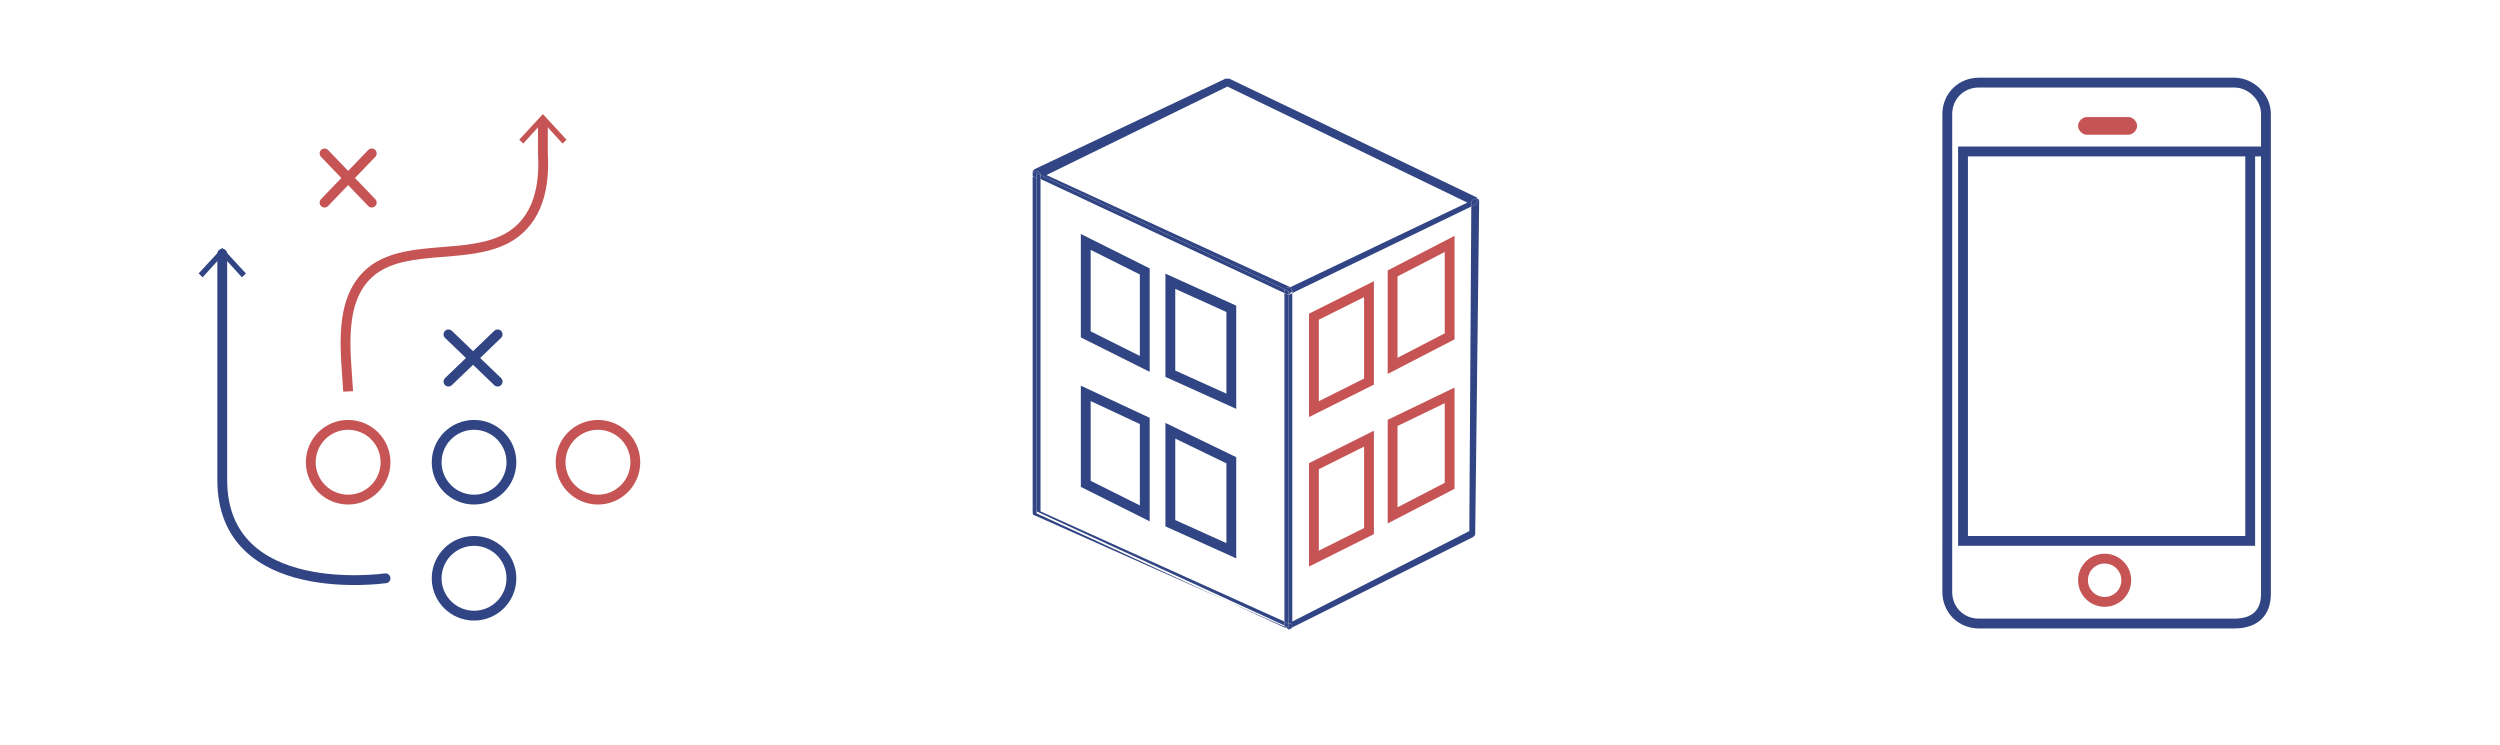 <?xml version="1.0" encoding="utf-8"?>
<!-- Generator: Adobe Illustrator 23.0.1, SVG Export Plug-In . SVG Version: 6.00 Build 0)  -->
<svg version="1.1" id="Layer_1" xmlns="http://www.w3.org/2000/svg" xmlns:xlink="http://www.w3.org/1999/xlink" x="0px" y="0px"
	 viewBox="0 0 127.1 37.9" style="enable-background:new 0 0 127.1 37.9;" xml:space="preserve">
<style type="text/css">
	.st0{fill:none;stroke:#C65454;stroke-width:0.5;stroke-miterlimit:10;}
	.st1{fill:none;stroke:#314584;stroke-width:0.5;stroke-miterlimit:10;}
	.st2{fill:#314584;}
	.st3{fill:none;stroke:#314584;stroke-width:0.5;stroke-linecap:round;stroke-miterlimit:10;}
	.st4{fill:none;stroke:#C65454;stroke-width:0.5;stroke-linecap:round;stroke-miterlimit:10;}
	.st5{fill:#C65454;}
</style>
<path class="st0" d="M108.2,6.6c0.1,0,0.2-0.1,0.2-0.2s-0.1-0.2-0.2-0.2h-2.1c-0.1,0-0.2,0.1-0.2,0.2s0.1,0.2,0.2,0.2H108.2z"/>
<path class="st1" d="M99,27.6V5.8c0-0.9,0.7-1.6,1.6-1.6h13c0.8,0,1.6,0.7,1.6,1.6v1.9c0,0-0.8,0-0.8,0H99.8v19.8h14.6V7.7h0.8v22.5
	c0,0.9-0.5,1.5-1.6,1.5h-6.5h0h-6.5c-0.9,0-1.6-0.7-1.6-1.6V27.6"/>
<g>
	<g id="XMLID_2_">
		<g>
			<path class="st2" d="M65.5,15l0.2-0.1v16.7l9-4.6l0.1-16.5l0.2-0.1c0.1-0.1,0.1-0.1,0.1-0.2c0,0,0-0.1,0-0.1
				c0.1,0,0.1,0.1,0.1,0.2L75,27.1c0,0.1,0,0.1-0.1,0.2l-9.2,4.6c0,0,0-0.2-0.1-0.2l-0.1,0V15z"/>
			<path class="st2" d="M75.1,10.1C75.1,10.1,75.1,10.2,75.1,10.1c0,0.2,0,0.2-0.1,0.3l-0.2,0.1v-0.2C74.8,10.2,74.9,10.1,75.1,10.1
				C75,10.1,75.1,10.1,75.1,10.1z"/>
			<path class="st2" d="M75.1,10.1C75.1,10.1,75,10.1,75.1,10.1c-0.2,0-0.3,0.1-0.3,0.2v0.2l-9.1,4.4v-0.1c0-0.1-0.1-0.2-0.2-0.2
				c-0.1,0-0.1,0-0.2,0.1L52.9,8.9v0c0-0.1-0.1-0.2-0.2-0.2c-0.1,0-0.2,0.1-0.2,0.2c0,0,0-0.1,0-0.1c0-0.1,0-0.1,0.1-0.2L62.3,4
				c0.1,0,0.1,0,0.2,0L75,10C75.1,10,75.1,10.1,75.1,10.1z M65.6,14.6l9-4.3L62.4,4.4l-9.2,4.5L65.6,14.6z"/>
			<path class="st2" d="M65.7,14.8L65.7,14.8L65.5,15v-0.2l-0.2-0.1c0-0.1,0.1-0.1,0.2-0.1C65.6,14.6,65.7,14.7,65.7,14.8z"/>
			<path class="st2" d="M65.7,31.9L65.5,32h0l-0.1-0.1c-0.1,0-0.1-0.1-0.1-0.1l0.2,0.1v-0.2l0.1,0C65.7,31.7,65.7,31.9,65.7,31.9z"
				/>
			<path class="st2" d="M65.5,32l0.2-0.1C65.6,32,65.6,32,65.5,32z"/>
			<polygon class="st2" points="65.5,31.7 65.5,31.9 65.3,31.8 65.3,31.8 65.3,31.6 			"/>
			<polygon class="st2" points="65.5,15 65.5,31.7 65.3,31.6 65.3,14.9 			"/>
			<path class="st2" d="M65.5,14.8V15l-0.2-0.1v-0.1c0,0,0-0.1,0-0.1L65.5,14.8z"/>
			<path class="st2" d="M65.4,31.9l-12.8-5.7c-0.1,0-0.1-0.1-0.1-0.2V8.9c0,0,0,0,0,0c0,0.1,0,0.1,0.1,0.1l0.1,0.1v17l12.6,5.8
				C65.3,31.9,65.3,31.9,65.4,31.9z"/>
			<path class="st2" d="M52.9,8.9l12.4,5.8c0,0,0,0.1,0,0.1v0.1L52.9,9.1V8.9z"/>
			<polygon class="st2" points="65.3,31.8 65.3,31.8 52.7,26 52.7,9.1 52.9,9.1 52.9,26 65.3,31.6 			"/>
			<polygon class="st2" points="52.9,8.9 52.9,9.1 52.7,9.1 52.7,8.8 52.9,8.9 			"/>
			<path class="st2" d="M52.9,8.9l-0.2-0.1v0.3L52.6,9c-0.1,0-0.1-0.1-0.1-0.1c0-0.1,0.1-0.2,0.2-0.2C52.8,8.7,52.9,8.8,52.9,8.9z"
				/>
		</g>
		<g>
			<polygon class="st1" points="62.6,28 59.5,26.6 59.5,21.9 62.6,23.4 			"/>
			<polygon class="st1" points="62.6,20.4 59.5,19 59.5,14.3 62.6,15.7 			"/>
			<polygon class="st1" points="58.2,18.5 55.2,17 55.2,12.3 58.2,13.8 			"/>
			<polygon class="st1" points="58.2,21.4 58.2,26.1 55.2,24.6 55.2,20 			"/>
			<polygon class="st0" points="66.8,23.7 66.8,28.4 69.6,27 69.6,22.3 			"/>
			<polygon class="st0" points="66.8,20.8 69.6,19.4 69.6,14.7 66.8,16.1 			"/>
			<polygon class="st0" points="70.8,13.9 70.8,18.6 73.7,17.1 73.7,12.4 			"/>
			<polygon class="st0" points="73.7,20.1 70.8,21.5 70.8,26.2 73.7,24.7 			"/>
		</g>
	</g>
</g>
<circle class="st0" cx="107" cy="29.5" r="1.1"/>
<g>
	<circle class="st0" cx="17.7" cy="23.5" r="1.9"/>
	<circle class="st1" cx="24.1" cy="23.5" r="1.9"/>
	<circle class="st1" cx="24.1" cy="29.4" r="1.9"/>
	<circle class="st0" cx="30.4" cy="23.5" r="1.9"/>
	<g>
		<line class="st3" x1="25.3" y1="17" x2="22.8" y2="19.4"/>
		<line class="st3" x1="22.8" y1="17" x2="25.3" y2="19.4"/>
	</g>
	<g>
		<line class="st4" x1="18.9" y1="7.8" x2="16.5" y2="10.3"/>
		<line class="st4" x1="16.5" y1="7.8" x2="18.9" y2="10.3"/>
	</g>
	<g>
		<g>
			<path class="st3" d="M19.6,29.4c0,0-8.3,1.2-8.3-5c0-5.3,0-10.2,0-11.5"/>
			<g>
				<polygon class="st2" points="12.5,13.9 12.3,14.1 11.3,13 10.3,14.1 10.1,13.9 11.3,12.6 				"/>
			</g>
		</g>
	</g>
	<g>
		<g>
			<path class="st0" d="M17.7,19.9c-0.1-1.9-0.6-4.8,1.3-6.2c1.8-1.3,4.8-0.5,6.8-1.6c1.6-0.9,1.9-2.7,1.8-4.3V6.1"/>
			<g>
				<polygon class="st5" points="28.8,7.1 28.6,7.3 27.6,6.2 26.6,7.3 26.4,7.1 27.6,5.8 				"/>
			</g>
		</g>
	</g>
</g>
</svg>

